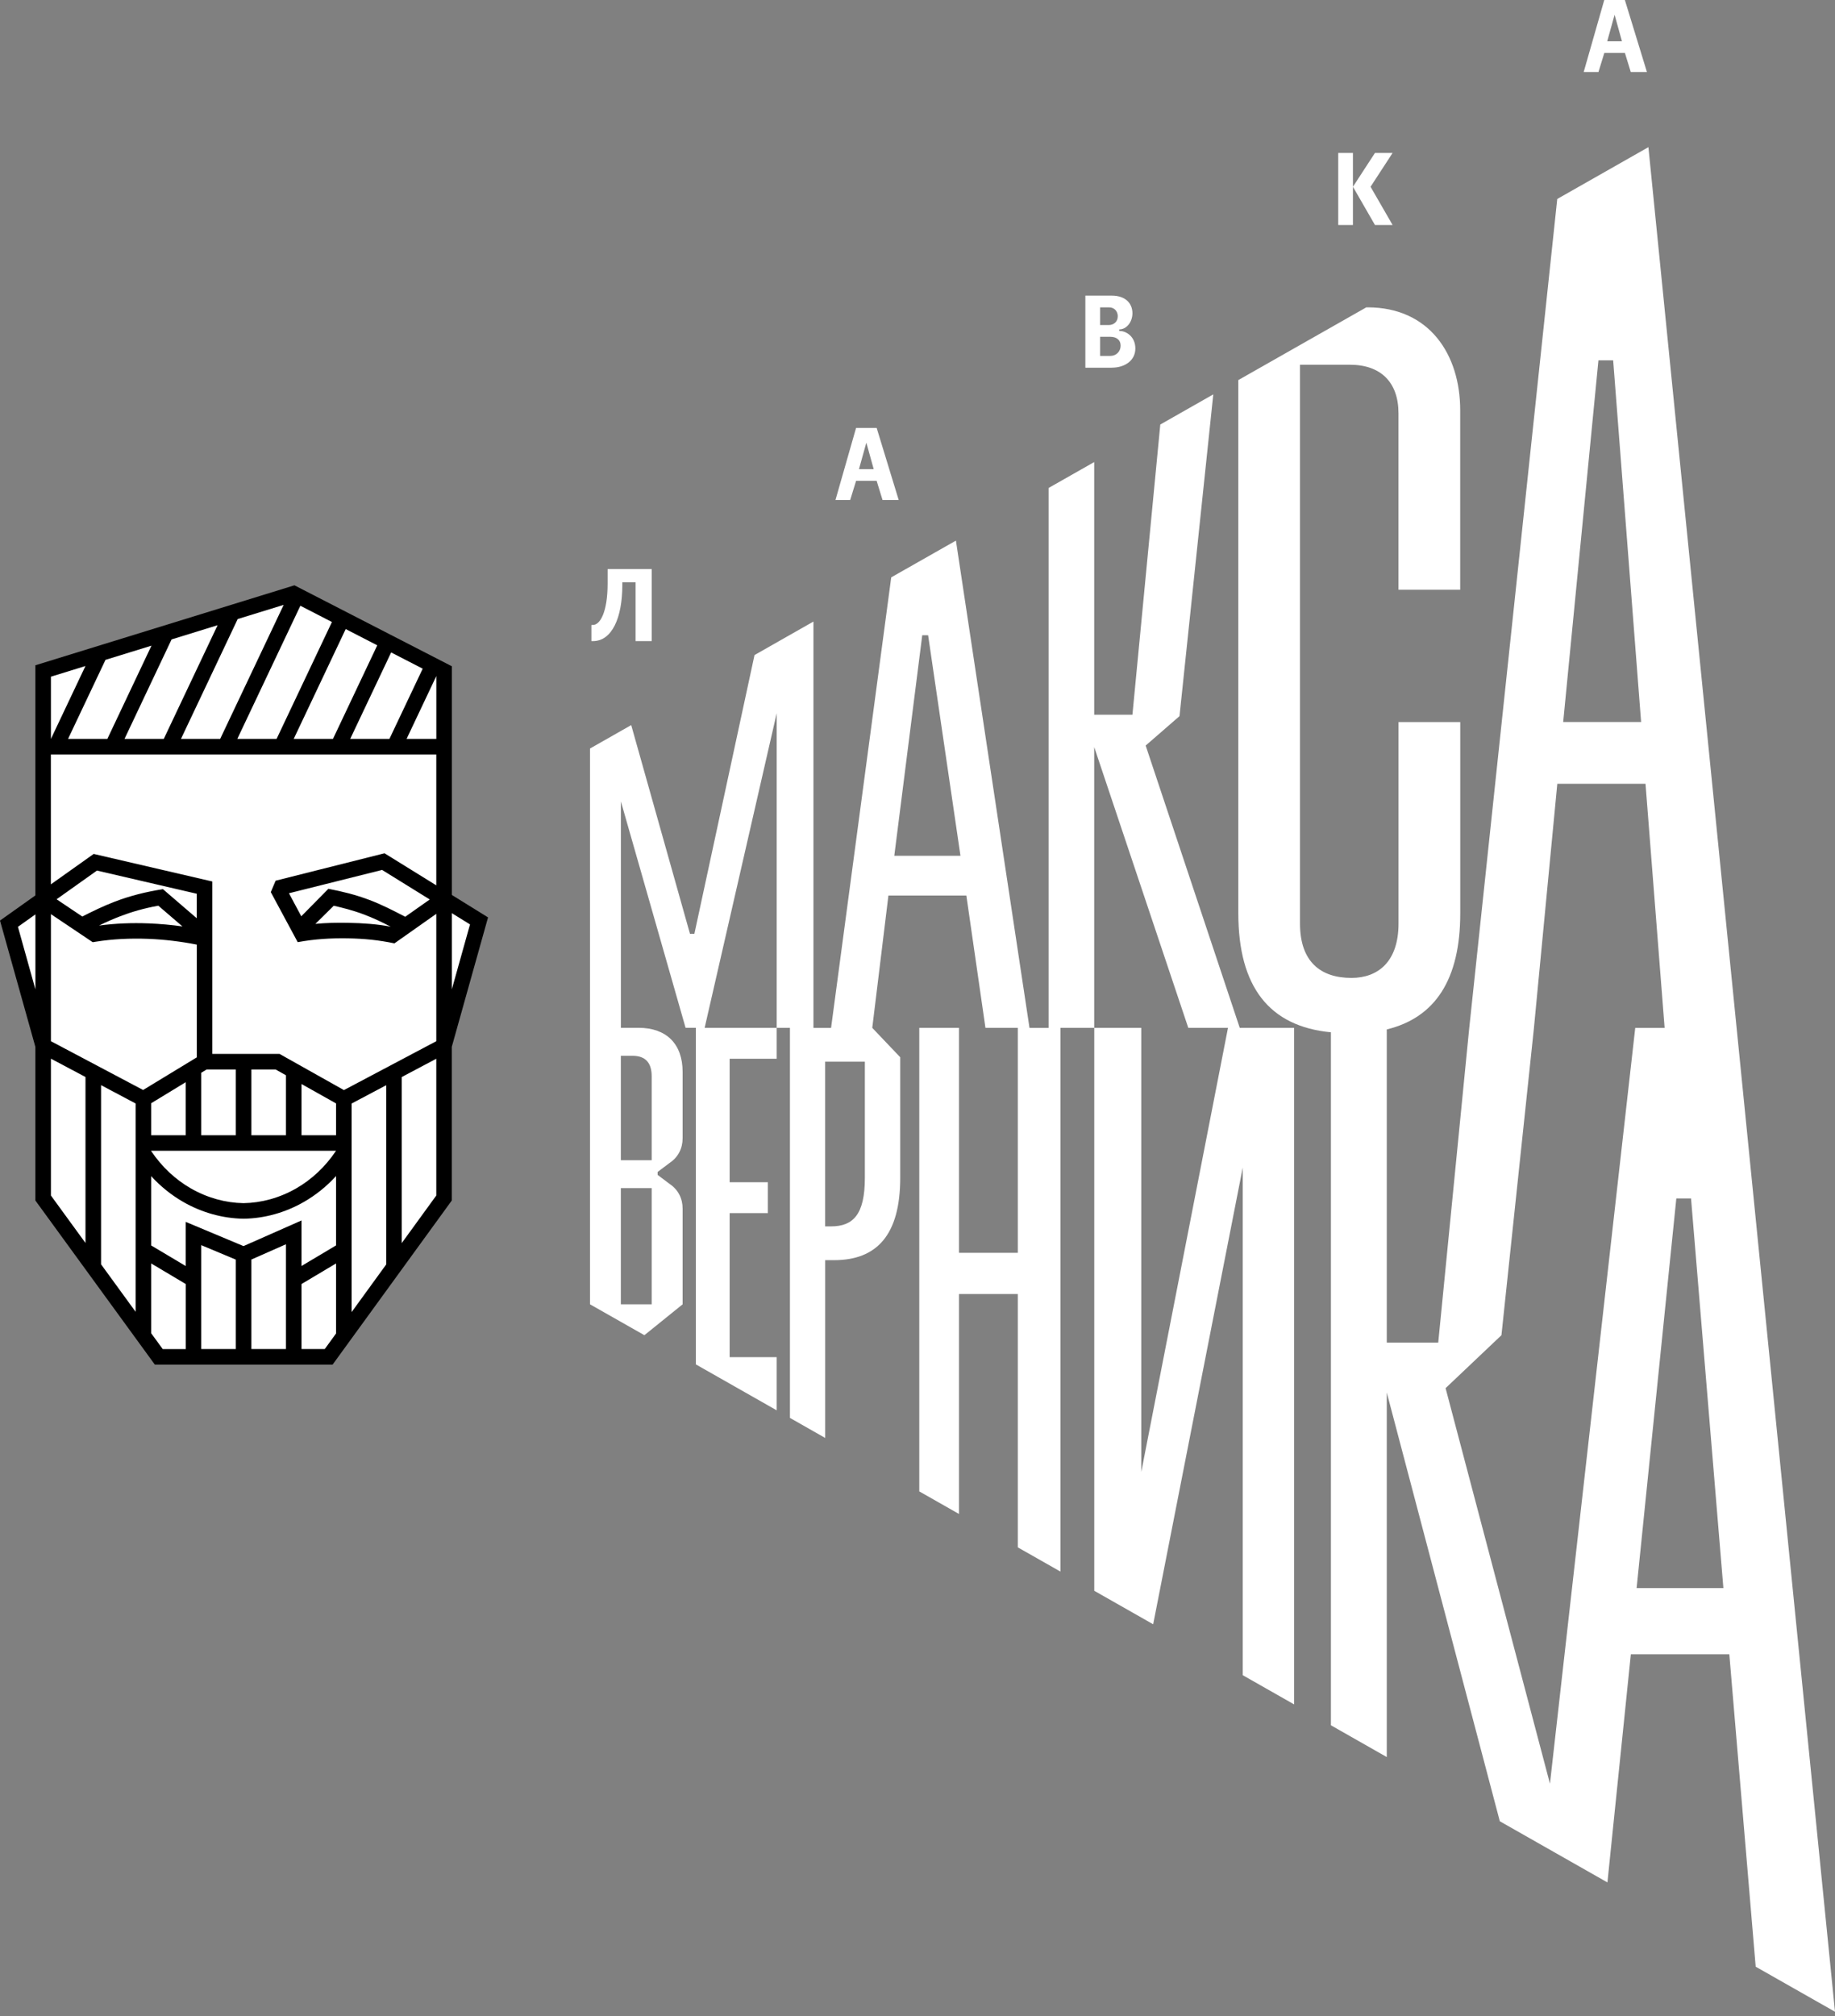 <svg width="132" height="145" viewBox="0 0 132 145" fill="none" xmlns="http://www.w3.org/2000/svg">
<rect x="0" y="0" width="132" height="145" fill="#808080" stroke="none"/>
<path fill-rule="evenodd" clip-rule="evenodd" d="M32.503 64.362V47.917C28.73 45.978 24.953 44.034 21.18 42.095C14.967 44.013 8.757 45.928 2.544 47.846C2.544 53.364 2.544 58.881 2.544 64.398L0 66.206L2.544 75.29C2.544 78.974 2.544 82.655 2.544 86.339C5.411 90.271 8.274 94.208 11.137 98.14H23.927L32.499 86.339V75.287L35.107 65.979L32.499 64.362H32.503Z" fill="black"/>
<path fill-rule="evenodd" clip-rule="evenodd" d="M89.39 120.475L93.092 122.579V73.922H89.181L82.413 53.619L84.847 51.505L87.277 28.364L83.465 30.531L81.461 51.402H78.711V33.231L75.432 35.093V73.926H74.057L68.764 38.88L64.11 41.523L59.783 73.926H58.515V44.702L54.276 47.111L49.95 67.158H49.633L45.406 52.148L42.443 53.832V93.806L46.354 96.026L49.104 93.806V86.932C49.104 86.193 48.788 85.557 48.152 85.134L47.306 84.498V84.285L48.152 83.649C48.788 83.227 49.104 82.591 49.104 81.852V77.091C49.104 75.08 47.942 73.919 45.931 73.919H44.663V57.634L49.317 73.919H50.056V98.126L55.872 101.43V97.607H52.486V87.245H55.236V85.024H52.486V76.143H55.872V73.922H56.824V101.974L59.36 103.416V90.63H59.996C63.062 90.63 64.757 88.832 64.757 84.708V76.036L62.746 73.922L63.908 64.405H69.514L70.888 73.922H73.215V90.101H68.984V73.922H66.128V107.26L68.984 108.883V93.064H73.215V111.285L76.281 113.026V73.922H78.715V114.408L82.953 116.816L89.397 83.969V120.475H89.39ZM59.779 88.2H59.357V76.356H62.213V84.712C62.213 87.355 61.367 88.2 59.779 88.2ZM46.88 77.411V83.44H44.66V75.933H45.505C46.457 75.933 46.88 76.462 46.88 77.415V77.411ZM46.88 93.803H44.66V85.447H46.88V93.803ZM89.074 27.337L98.286 22.104H98.378C102.819 22.104 105.039 25.49 105.039 29.508V42.411H100.599V29.721C100.599 27.501 99.331 26.232 97.11 26.232H93.515V66.419C93.515 69.169 94.996 70.331 97.217 70.331C99.121 70.331 100.602 69.169 100.602 66.419V51.932H105.043V65.68C105.043 70.441 103.245 73.187 99.757 74.036V96.559H103.459L105.679 74.036L112.02 14.31L118.578 10.583L124.923 73.926L132 144.683L126.295 141.443L124.398 118.976H117.314L115.63 135.382L107.889 130.984L99.757 100.151V126.366L95.739 124.081V74.242C91.298 73.819 89.078 70.963 89.078 65.677V27.341L89.074 27.337ZM119.744 73.922L118.369 56.369H112.024L110.333 74.029L108.006 96.026L103.988 99.835L111.495 128.28L117.63 73.926H119.744V73.922ZM42.649 46.109H42.542V44.947H42.649C43.178 44.947 43.708 43.995 43.708 41.984V40.926H46.88V46.109H45.718V41.878H44.766V42.091C44.766 44.418 44.027 46.109 42.653 46.109H42.649ZM79.134 22.104H79.77C80.193 22.104 80.406 22.42 80.406 22.74C80.406 23.163 80.09 23.376 79.77 23.376H79.134V22.108V22.104ZM79.134 24.222H79.873C80.296 24.222 80.612 24.435 80.612 24.858C80.612 25.28 80.296 25.596 79.873 25.596H79.134V24.222ZM79.98 26.442C80.932 26.442 81.671 25.913 81.671 25.067C81.671 24.222 81.035 23.799 80.509 23.799V23.692C81.038 23.692 81.461 23.163 81.461 22.53C81.461 21.792 80.932 21.262 79.98 21.262H78.075V26.445H79.98V26.442ZM97.323 16.182V13.432L98.908 16.182H100.176L98.591 13.432L100.176 10.999H98.908L97.323 13.432V10.999H96.265V16.182H97.323ZM62.32 31.835L62.849 33.739H61.79L62.32 31.835ZM116.145 1.062L116.674 2.966H115.616L116.145 1.062ZM50.688 73.922L55.872 51.292V73.922H50.688ZM60.099 35.959L61.581 30.776H63.062L64.647 35.959H63.485L63.062 34.584H61.581L61.158 35.959H60.099ZM64.33 61.549L66.341 45.686H66.764L69.091 61.549H64.33ZM78.711 73.922V53.726L85.479 73.922H88.335L82.097 105.86V73.922H78.711ZM112.447 51.928H118.053L116.042 25.913H114.983L112.447 51.928ZM113.925 5.183H114.983L115.406 3.808H116.887L117.31 5.183H118.472L116.884 0H115.402L113.921 5.183H113.925ZM117.733 114.212H123.971L121.644 86.189H120.586L117.729 114.212H117.733Z" fill="white"/>
<path fill-rule="evenodd" clip-rule="evenodd" d="M3.663 53.143L6.146 47.9L3.663 48.667V53.143ZM10.874 82.782C11.663 83.951 12.644 84.843 13.716 85.461C14.917 86.154 16.235 86.509 17.518 86.53C18.804 86.509 20.118 86.154 21.319 85.461C22.399 84.839 23.383 83.941 24.175 82.761H10.874V82.779V82.782ZM24.175 84.569C24.175 86.236 24.175 87.902 24.175 89.568L21.689 91.049V87.774L17.518 89.618L13.361 87.877V91.053L10.874 89.571V84.587C11.564 85.34 12.338 85.955 13.162 86.431C14.534 87.223 16.04 87.625 17.514 87.65H17.528C19.003 87.628 20.509 87.223 21.88 86.431C22.708 85.951 23.49 85.333 24.182 84.573L24.175 84.569ZM10.874 81.646H13.361V77.83L10.874 79.344V81.649V81.646ZM14.477 81.646H16.964V76.914H14.867L14.477 77.152V81.649V81.646ZM18.083 81.646H20.57V77.333L19.823 76.914H18.083V81.646ZM21.689 81.646H24.175V79.358L21.689 77.962V81.649V81.646ZM24.175 90.865L21.689 92.346V97.021H23.362L24.175 95.902V90.861V90.865ZM20.57 89.486L18.083 90.584V97.021H20.57V89.486ZM16.964 90.591L14.477 89.55V97.021H16.964V90.591ZM13.361 92.346L10.874 90.865V95.884L11.706 97.025H13.365V92.35L13.361 92.346ZM21.674 65.897L23.621 63.922C24.655 64.121 25.579 64.348 26.566 64.721C27.454 65.055 28.303 65.492 29.149 65.933L30.915 64.689L27.486 62.565L20.786 64.242L21.674 65.9V65.897ZM28.122 66.65C27.167 66.462 26.111 66.387 25.046 66.37C24.25 66.355 23.451 66.37 22.687 66.444L24.008 65.14C24.63 65.282 25.383 65.467 26.172 65.766C26.847 66.018 27.479 66.32 28.119 66.654L28.122 66.65ZM5.922 65.915C6.682 65.528 7.436 65.162 8.26 64.845C9.411 64.405 10.508 64.142 11.72 63.947L14.153 66.039V64.277L6.974 62.611L4.071 64.675L5.919 65.915H5.922ZM13.13 66.629C12.331 66.515 11.507 66.441 10.679 66.409C9.489 66.362 8.288 66.409 7.123 66.565C7.62 66.323 8.125 66.096 8.658 65.893C9.471 65.581 10.356 65.322 11.39 65.137L13.13 66.632V66.629ZM32.503 71.151L33.81 66.483L32.503 65.673V71.155V71.151ZM2.547 65.762L1.29 66.657L2.547 71.155V65.766V65.762ZM28.012 53.143L30.407 48.091L28.137 46.923L25.191 53.143H28.016H28.012ZM31.387 48.621L29.248 53.14H31.387V48.621ZM23.951 53.143L27.138 46.411L24.868 45.242L21.127 53.143H23.951ZM19.895 53.143L23.877 44.734L21.607 43.565L17.07 53.143H19.895ZM15.837 53.143L20.406 43.502L17.099 44.521L13.017 53.143H15.841H15.837ZM11.78 53.143L15.653 44.965L12.338 45.988H12.342L8.956 53.143H11.78ZM7.72 53.143H4.895L7.588 47.456L10.896 46.436L7.72 53.147V53.143ZM25.294 79.365V94.364L27.781 90.939V78.047L25.294 79.365ZM28.897 77.457V89.404L31.384 85.98V76.143L28.897 77.461V77.457ZM9.755 94.346V79.361L7.269 78.043V90.928L9.755 94.343V94.346ZM6.149 89.397V77.457L3.663 76.139V85.98L6.149 89.394V89.397ZM21.419 67.758C22.634 67.535 23.792 67.464 25.028 67.485C26.193 67.506 27.238 67.606 28.371 67.847L31.384 65.723V74.882L24.74 78.398L20.111 75.798H15.273V63.396L6.739 61.414L3.659 63.602V54.262H31.384V63.673L27.66 61.367L19.827 63.339L19.479 64.16L21.419 67.766V67.758ZM14.157 76.043L10.295 78.391L3.663 74.882V65.744L6.668 67.762L6.885 67.727C8.103 67.531 9.379 67.474 10.64 67.52C11.837 67.567 13.027 67.712 14.157 67.936V76.043Z" fill="white"/>
</svg>
